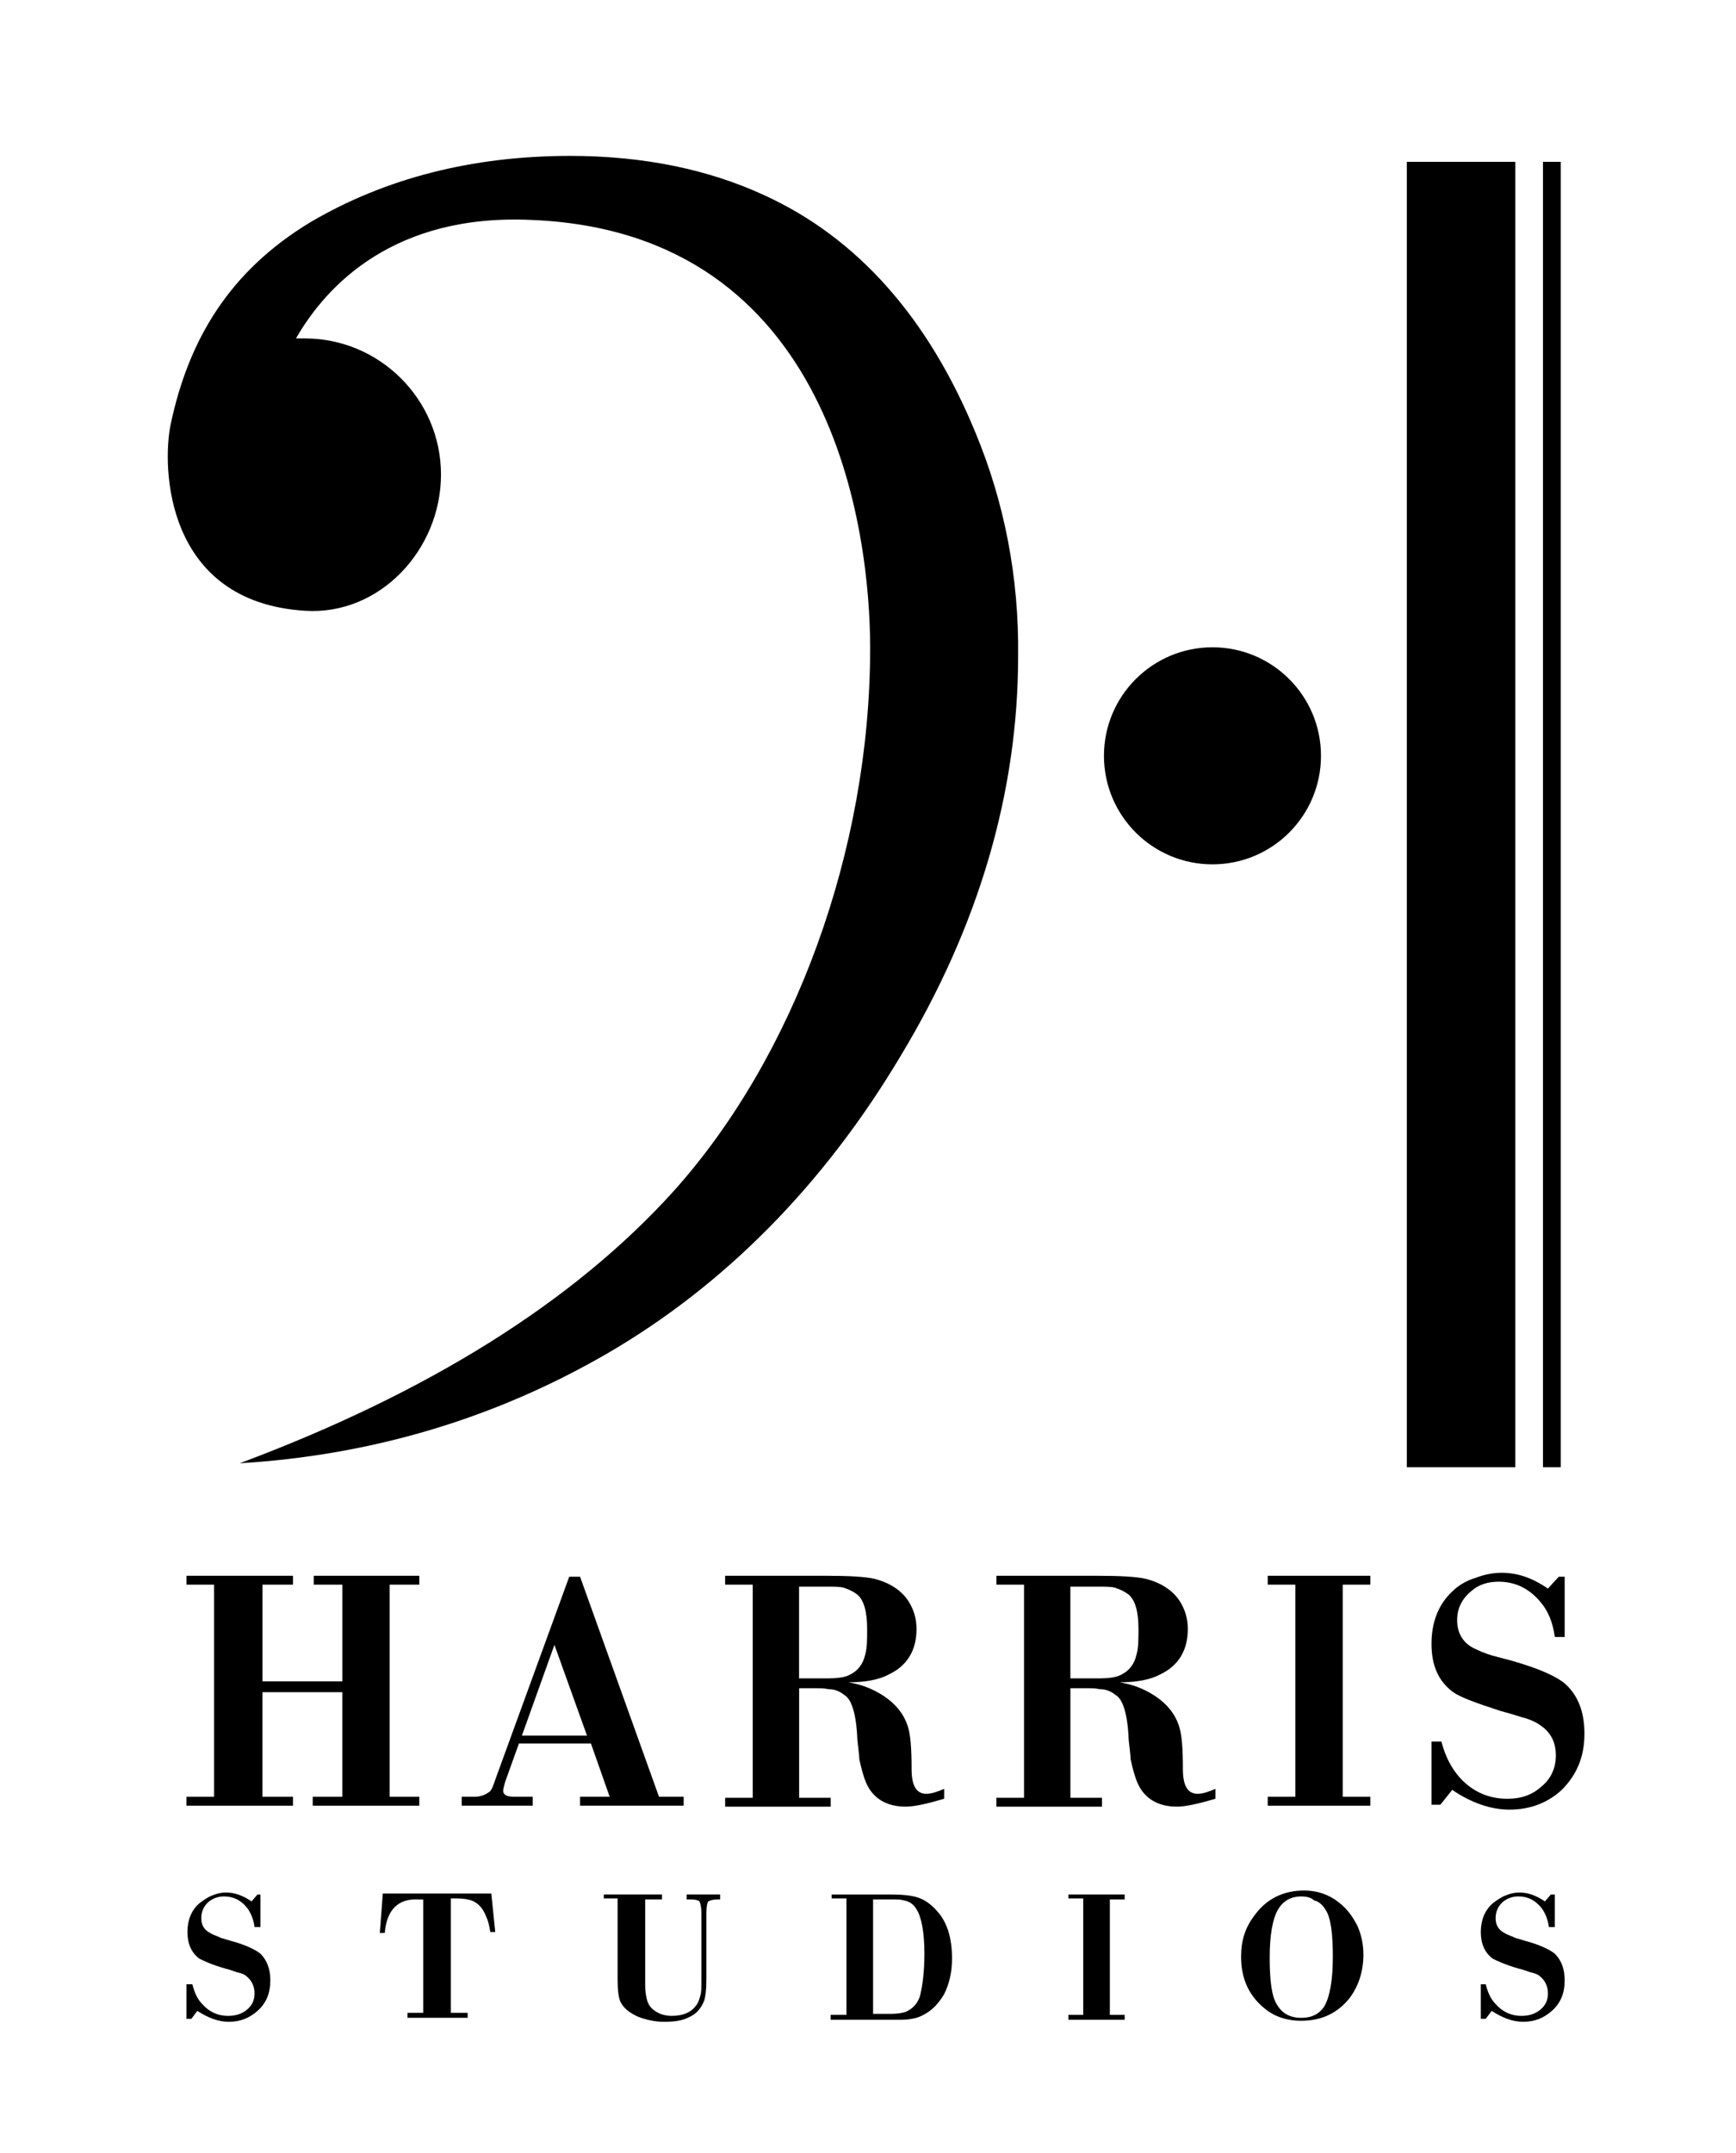 <?xml version="1.0" encoding="utf-8"?>
<!-- Generator: Adobe Illustrator 16.0.4, SVG Export Plug-In . SVG Version: 6.00 Build 0)  -->
<!DOCTYPE svg PUBLIC "-//W3C//DTD SVG 1.1//EN" "http://www.w3.org/Graphics/SVG/1.1/DTD/svg11.dtd">
<svg version="1.1" id="Layer_1" xmlns="http://www.w3.org/2000/svg" xmlns:xlink="http://www.w3.org/1999/xlink" x="0px" y="0px"
	 width="75px" height="93px" viewBox="79.375 0 75 93" enable-background="new 79.375 0 75 93" xml:space="preserve">
<rect x="140.153" y="6.99" width="4.688" height="56.388"/>
<g>
	<rect x="146.035" y="6.99" width="0.768" height="56.388"/>
</g>
<circle cx="131.757" cy="32.648" r="4.688"/>
<g>
	<path d="M88.624,77.613V68.45h-1.193v-0.384h4.603v0.384h-1.321v4.177h3.452V68.45h-1.236v-0.384h4.561v0.384H96.21v9.163h1.279
		v0.384h-4.603v-0.384h1.278v-4.518h-3.452v4.518h1.321v0.384h-4.603v-0.384H88.624z"/>
	<path d="M104.905,75.312h-3.111l-0.597,1.662c-0.042,0.17-0.085,0.298-0.085,0.383c0,0.171,0.171,0.256,0.469,0.256h0.81v0.384
		h-3.069v-0.384h0.554c0.256,0,0.469-0.085,0.639-0.213c0.085-0.043,0.171-0.256,0.298-0.639l3.154-8.652h0.469l3.41,9.504h1.065
		v0.384h-4.475v-0.384h1.279L104.905,75.312z M104.735,74.971l-1.407-3.921l-1.406,3.921H104.735z"/>
	<path d="M111.896,77.613V68.45h-1.194v-0.384h4.348c1.023,0,1.705,0.043,2.088,0.128c0.682,0.171,1.193,0.511,1.491,0.98
		c0.214,0.341,0.342,0.725,0.342,1.193c0,0.896-0.384,1.577-1.194,1.96c-0.383,0.213-0.98,0.342-1.747,0.342
		c0.511,0.085,1.022,0.256,1.534,0.596c0.511,0.342,0.852,0.768,1.023,1.279c0.128,0.384,0.171,0.98,0.171,1.875
		c0,0.725,0.213,1.066,0.639,1.066c0.213,0,0.469-0.086,0.768-0.214v0.427c-0.725,0.213-1.279,0.341-1.662,0.341
		c-0.81,0-1.407-0.341-1.705-1.022c-0.128-0.299-0.213-0.641-0.298-1.023c0-0.17-0.043-0.426-0.085-0.853
		c-0.042-1.108-0.256-1.747-0.554-1.918c-0.213-0.171-0.426-0.256-0.682-0.256c-0.213-0.042-0.341-0.042-0.469-0.042h-0.81v4.73
		h1.364v0.384h-4.561v-0.384h1.194V77.613z M113.941,72.499h1.108c0.511,0,0.853-0.042,1.065-0.171
		c0.341-0.17,0.554-0.469,0.639-0.852c0.085-0.299,0.085-0.64,0.085-1.108c0-0.725-0.128-1.236-0.426-1.491
		c-0.17-0.129-0.341-0.214-0.597-0.299c-0.17-0.043-0.426-0.043-0.81-0.043h-1.108v3.964H113.941z"/>
	<path d="M123.616,77.613V68.45h-1.193v-0.384h4.347c1.023,0,1.705,0.043,2.089,0.128c0.683,0.171,1.193,0.511,1.492,0.98
		c0.213,0.341,0.341,0.725,0.341,1.193c0,0.896-0.384,1.577-1.193,1.96c-0.384,0.213-0.98,0.342-1.748,0.342
		c0.512,0.085,1.023,0.256,1.535,0.596c0.512,0.342,0.852,0.768,1.022,1.279c0.128,0.384,0.171,0.98,0.171,1.875
		c0,0.725,0.213,1.066,0.639,1.066c0.213,0,0.469-0.086,0.768-0.214v0.427c-0.725,0.213-1.279,0.341-1.662,0.341
		c-0.811,0-1.406-0.341-1.705-1.022c-0.128-0.299-0.213-0.641-0.299-1.023c0-0.17-0.042-0.426-0.084-0.853
		c-0.043-1.108-0.256-1.747-0.555-1.918c-0.213-0.171-0.426-0.256-0.682-0.256c-0.213-0.042-0.342-0.042-0.469-0.042h-0.811v4.73
		h1.364v0.384h-4.561v-0.384h1.193V77.613z M125.662,72.499h1.107c0.512,0,0.854-0.042,1.066-0.171
		c0.341-0.17,0.554-0.469,0.639-0.852c0.086-0.299,0.086-0.64,0.086-1.108c0-0.725-0.128-1.236-0.427-1.491
		c-0.171-0.129-0.341-0.214-0.597-0.299c-0.17-0.043-0.426-0.043-0.81-0.043h-1.108v3.964H125.662z"/>
	<path d="M135.337,77.613V68.45h-1.193v-0.384h4.433v0.384h-1.193v9.163h1.193v0.384h-4.433v-0.384H135.337z"/>
	<path d="M146.973,68.023v2.686h-0.426c-0.086-0.639-0.299-1.15-0.64-1.534c-0.469-0.554-1.065-0.853-1.79-0.853
		c-0.469,0-0.853,0.128-1.15,0.383c-0.427,0.342-0.64,0.768-0.64,1.279s0.213,0.938,0.682,1.193
		c0.256,0.128,0.554,0.256,0.853,0.341l0.811,0.214c1.193,0.34,1.96,0.682,2.344,1.022c0.554,0.511,0.81,1.235,0.81,2.131
		c0,1.022-0.341,1.79-0.98,2.43c-0.597,0.554-1.364,0.853-2.259,0.853c-0.81,0-1.662-0.299-2.473-0.853l-0.511,0.64h-0.384v-2.729
		h0.426c0.171,0.64,0.427,1.15,0.811,1.577c0.554,0.597,1.236,0.896,2.045,0.896c0.598,0,1.066-0.171,1.449-0.512
		c0.427-0.341,0.641-0.811,0.641-1.363c0-0.555-0.214-0.98-0.641-1.279c-0.17-0.128-0.426-0.256-0.725-0.341
		c-0.042,0-0.383-0.128-1.022-0.298c-1.065-0.342-1.747-0.598-2.046-0.811c-0.639-0.469-0.938-1.15-0.938-2.088
		s0.299-1.705,0.895-2.26c0.256-0.256,0.598-0.469,1.023-0.596c0.341-0.129,0.725-0.214,1.108-0.214
		c0.682,0,1.321,0.214,2.003,0.683l0.469-0.512h0.256V68.023z"/>
</g>
<g>
	<path d="M90.627,81.791v1.449h-0.255c-0.043-0.342-0.17-0.64-0.341-0.854c-0.255-0.298-0.554-0.469-0.98-0.469
		c-0.256,0-0.469,0.086-0.64,0.213c-0.213,0.171-0.341,0.427-0.341,0.725c0,0.299,0.128,0.512,0.384,0.641
		c0.128,0.084,0.298,0.127,0.469,0.213l0.426,0.127c0.639,0.171,1.065,0.384,1.278,0.555c0.298,0.299,0.426,0.682,0.426,1.15
		c0,0.555-0.17,0.98-0.554,1.321c-0.341,0.298-0.725,0.47-1.236,0.47c-0.469,0-0.895-0.172-1.364-0.47l-0.256,0.341h-0.213v-1.491
		h0.256c0.085,0.341,0.213,0.64,0.426,0.853c0.298,0.341,0.682,0.512,1.108,0.512c0.341,0,0.597-0.086,0.81-0.256
		c0.256-0.213,0.341-0.427,0.341-0.725c0-0.299-0.128-0.555-0.341-0.725c-0.085-0.086-0.213-0.129-0.383-0.171
		c-0.042,0-0.213-0.085-0.554-0.171c-0.597-0.17-0.938-0.34-1.108-0.426c-0.341-0.256-0.512-0.639-0.512-1.15
		s0.17-0.938,0.512-1.236c0.17-0.128,0.341-0.256,0.554-0.341c0.213-0.085,0.384-0.128,0.597-0.128c0.384,0,0.725,0.128,1.108,0.383
		l0.256-0.298h0.127V81.791z"/>
	<path d="M97.66,86.99v-4.943h-0.213c-0.853-0.043-1.364,0.426-1.449,1.449h-0.213l0.128-1.705h4.688l0.17,1.662h-0.213
		c-0.043-0.256-0.085-0.469-0.17-0.64c-0.128-0.341-0.298-0.554-0.554-0.683c-0.17-0.084-0.426-0.127-0.767-0.127h-0.213v4.943
		h0.725v0.213h-2.6v-0.213h0.682V86.99z"/>
	<path d="M106.099,82.004h-0.639v-0.171h2.515v0.214h-0.725v3.451c0,0.342,0,0.555,0.042,0.725c0.043,0.299,0.171,0.512,0.384,0.64
		c0.17,0.128,0.426,0.214,0.725,0.214c0.511,0,0.853-0.171,1.065-0.469c0.085-0.129,0.128-0.256,0.17-0.427
		c0.042-0.128,0.042-0.341,0.042-0.64v-2.898c0-0.256-0.042-0.426-0.085-0.512c-0.042-0.042-0.17-0.084-0.341-0.084h-0.213v-0.214
		h1.449v0.214h-0.128c-0.17,0-0.298,0.042-0.383,0.084c-0.043,0.043-0.085,0.214-0.085,0.512v2.898c0,0.426-0.042,0.682-0.085,0.853
		c-0.128,0.341-0.341,0.597-0.639,0.725c-0.298,0.171-0.682,0.214-1.108,0.214c-0.384,0-0.768-0.086-1.108-0.214
		c-0.384-0.171-0.639-0.384-0.767-0.64c-0.085-0.17-0.128-0.512-0.128-0.98v-3.494H106.099z"/>
	<path d="M115.944,86.99v-4.986h-0.639v-0.171h2.515c0.553,0,0.938,0.043,1.194,0.128c0.298,0.086,0.596,0.299,0.852,0.597
		c0.426,0.469,0.64,1.151,0.64,2.046c0,0.597-0.128,1.108-0.341,1.534c-0.299,0.512-0.682,0.853-1.193,1.022
		c-0.171,0.043-0.384,0.086-0.64,0.086c-0.128,0-0.298,0-0.554,0h-2.515v-0.213h0.682V86.99z M117.095,86.99h0.767
		c0.298,0,0.511-0.043,0.64-0.085c0.298-0.128,0.554-0.384,0.639-0.768c0.086-0.384,0.171-0.938,0.171-1.747
		c0-0.938-0.128-1.577-0.341-1.918c-0.128-0.213-0.299-0.342-0.555-0.384c-0.127-0.042-0.298-0.042-0.554-0.042h-0.767V86.99z"/>
	<path d="M126.174,86.99v-4.986h-0.64v-0.171h2.429v0.214h-0.639v4.986h0.639v0.213h-2.429v-0.213h0.64V86.99z"/>
	<path d="M135.721,81.662c0.555,0,1.065,0.171,1.492,0.512c0.34,0.256,0.596,0.598,0.81,1.023c0.171,0.383,0.255,0.81,0.255,1.236
		c0,0.725-0.213,1.363-0.596,1.875c-0.512,0.639-1.193,0.98-2.089,0.98c-0.683,0-1.235-0.213-1.662-0.598
		c-0.64-0.554-0.938-1.277-0.938-2.173c0-0.683,0.172-1.236,0.555-1.747C134.059,82.047,134.783,81.662,135.721,81.662z
		 M135.593,81.918c-0.469,0-0.81,0.213-1.022,0.598c-0.213,0.383-0.342,1.064-0.342,2.045s0.086,1.662,0.299,2.004
		c0.213,0.383,0.555,0.596,1.065,0.596c0.469,0,0.767-0.17,0.98-0.469c0.255-0.426,0.384-1.15,0.384-2.173
		c0-0.98-0.086-1.663-0.299-2.003c-0.128-0.214-0.299-0.385-0.512-0.427C136.02,81.961,135.806,81.918,135.593,81.918z"/>
	<path d="M146.547,81.791v1.449h-0.256c-0.043-0.342-0.171-0.64-0.342-0.854c-0.256-0.298-0.554-0.469-0.979-0.469
		c-0.256,0-0.47,0.086-0.64,0.213c-0.213,0.171-0.341,0.427-0.341,0.725c0,0.299,0.128,0.512,0.384,0.641
		c0.127,0.084,0.299,0.127,0.469,0.213l0.426,0.127c0.64,0.171,1.066,0.384,1.279,0.555c0.298,0.299,0.426,0.682,0.426,1.15
		c0,0.555-0.17,0.98-0.555,1.321c-0.34,0.298-0.725,0.47-1.235,0.47c-0.469,0-0.896-0.172-1.364-0.47l-0.256,0.341h-0.213v-1.491
		h0.213c0.086,0.341,0.213,0.64,0.427,0.853c0.298,0.341,0.683,0.512,1.108,0.512c0.341,0,0.596-0.086,0.81-0.256
		c0.256-0.213,0.341-0.427,0.341-0.725c0-0.299-0.128-0.555-0.341-0.725c-0.085-0.086-0.214-0.129-0.384-0.171
		c-0.043,0-0.213-0.085-0.554-0.171c-0.597-0.17-0.938-0.34-1.108-0.426c-0.341-0.256-0.512-0.639-0.512-1.15
		s0.171-0.938,0.512-1.236c0.17-0.128,0.341-0.256,0.555-0.341c0.213-0.085,0.383-0.128,0.596-0.128
		c0.384,0,0.725,0.128,1.108,0.383l0.256-0.298h0.171V81.791z"/>
</g>
<path d="M121.527,18.711c-2.045-4.987-5.114-8.439-9.121-10.272c-2.387-1.108-5.2-1.705-8.396-1.705
	c-4.262,0-8.013,0.98-11.209,2.855c-3.538,2.131-5.285,5.115-6.052,8.737c-0.383,1.833-0.256,7.672,5.796,8.056
	c3.239,0.213,5.882-2.643,5.882-5.882s-2.643-5.882-5.882-5.882c-0.127,0-0.255,0-0.383,0c1.321-2.302,4.262-5.413,10.229-5.115
	c13,0.554,14.577,13.469,14.577,18.498c0,8.737-3.282,17.645-8.482,23.442c-4.347,4.815-10.655,8.737-18.753,11.763
	c5.669-0.34,10.997-1.918,15.855-4.73c5.072-2.941,9.376-7.288,12.702-12.872c3.367-5.583,5.071-11.38,5.071-17.262
	C123.402,24.934,122.764,21.694,121.527,18.711z"/>
</svg>
